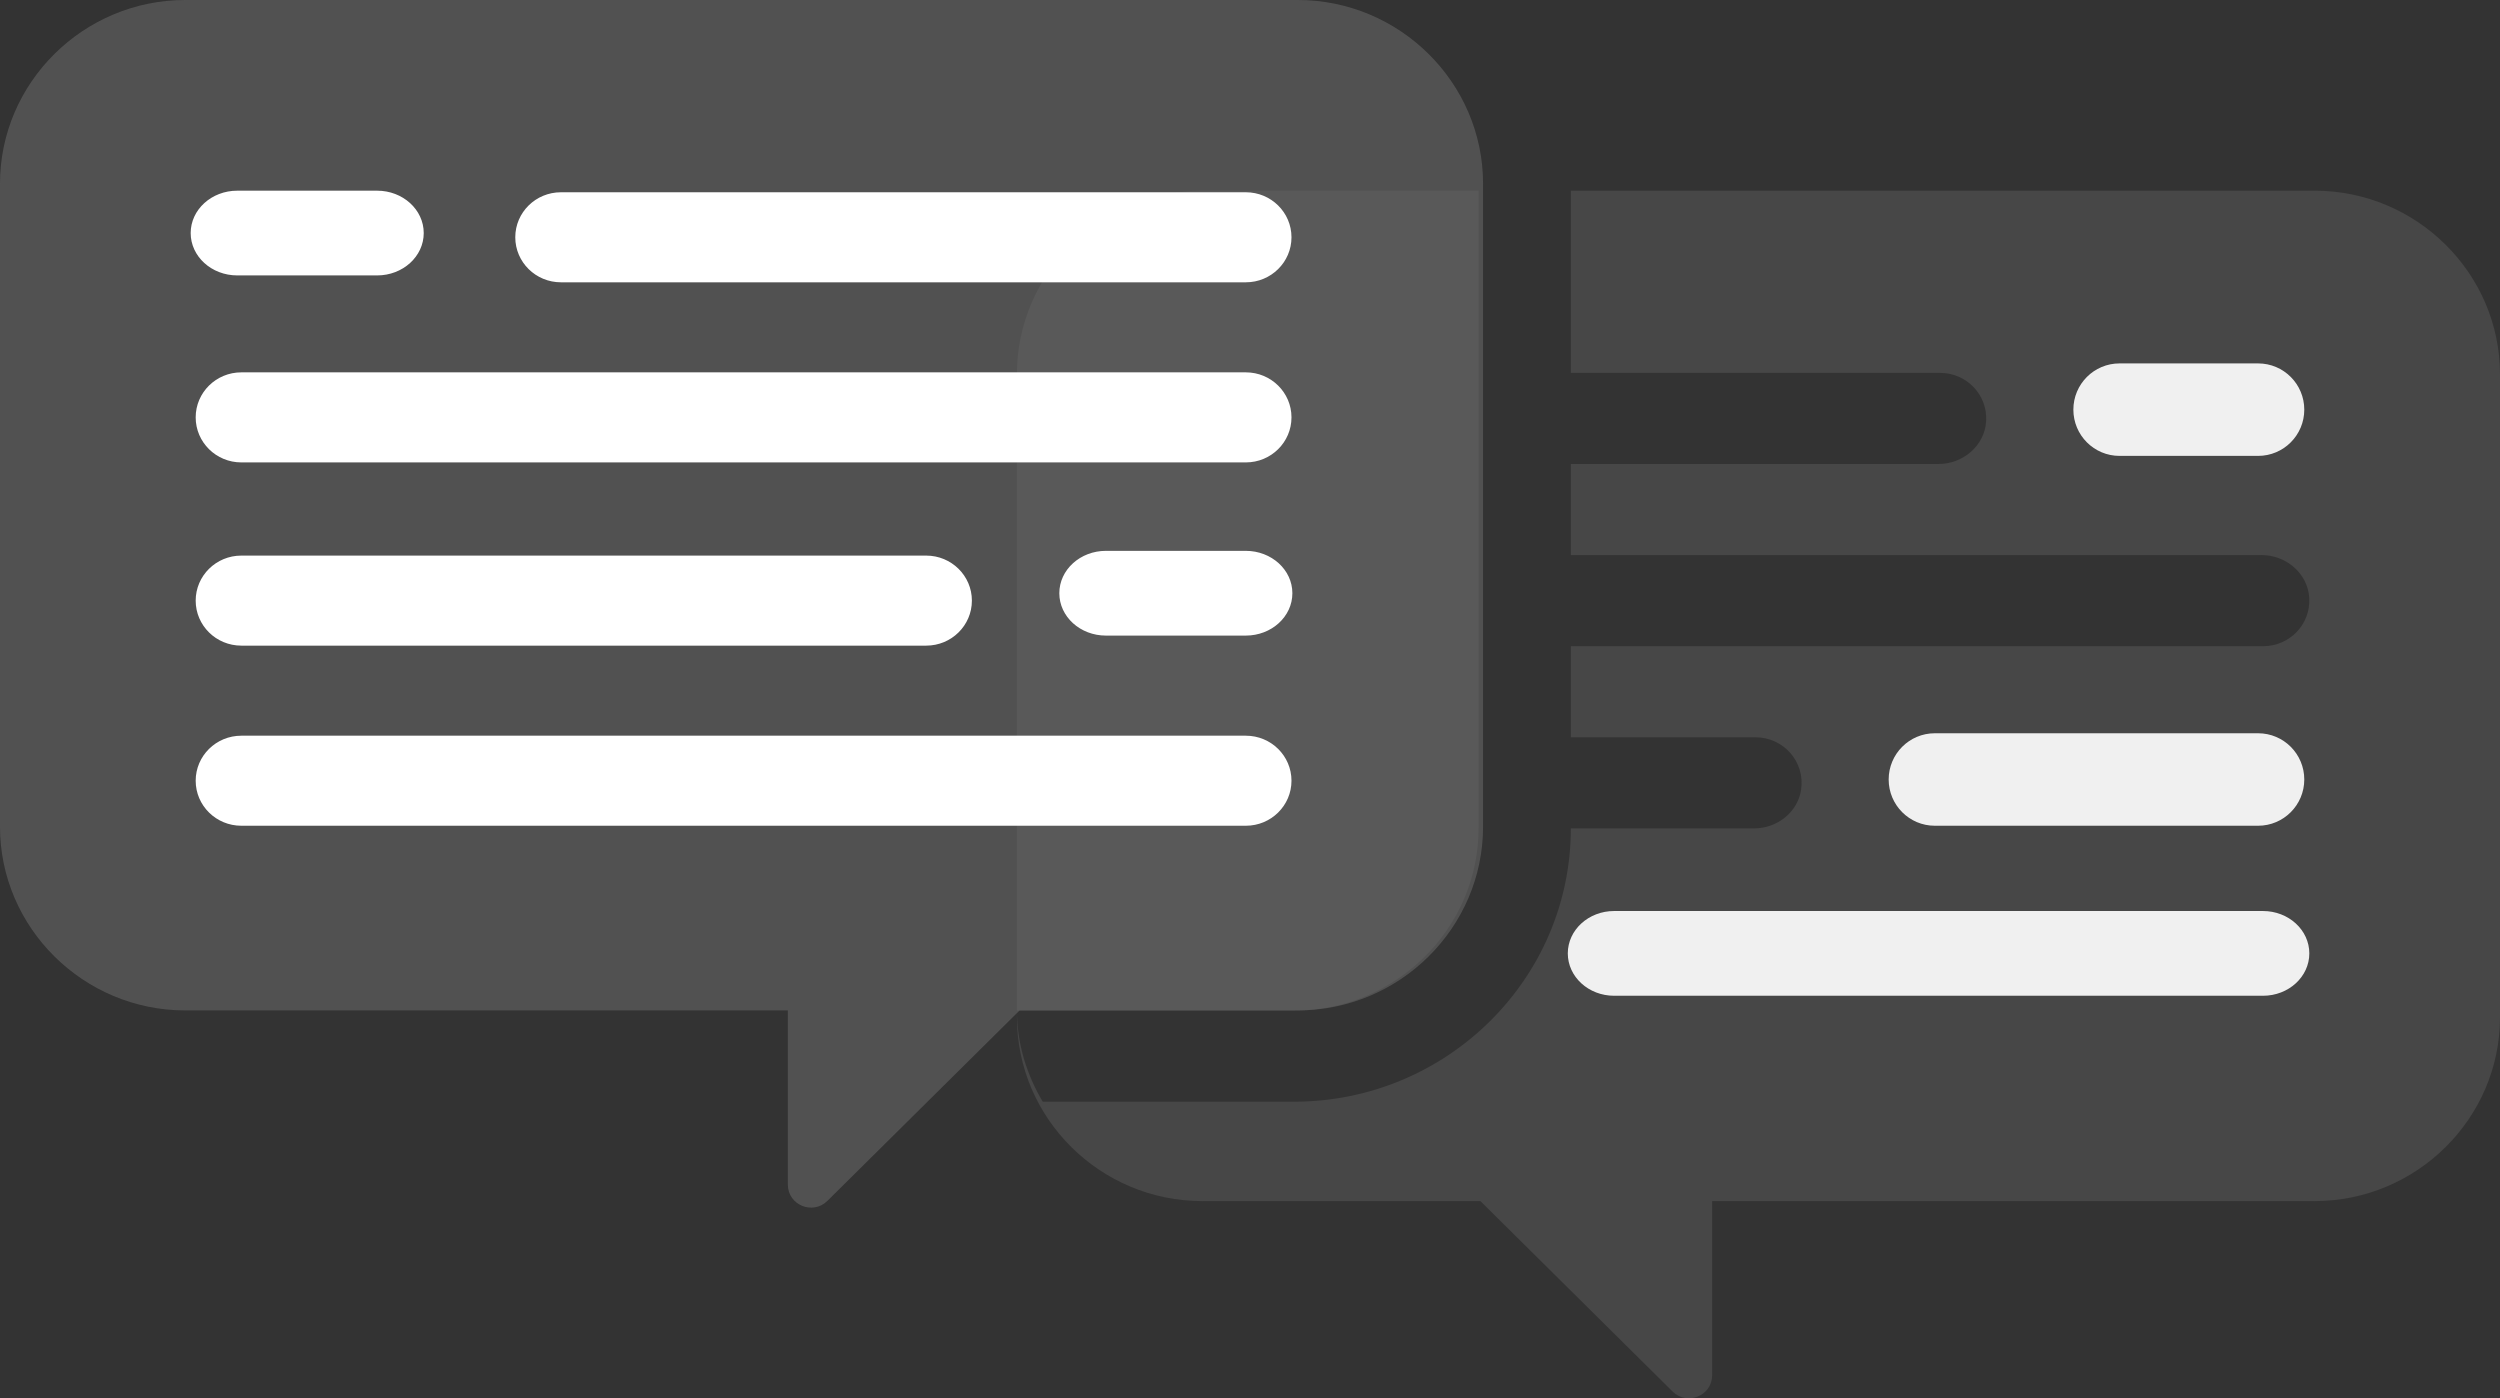 <?xml version="1.0" encoding="UTF-8"?>
<svg width="118px" height="66px" viewBox="0 0 118 66" version="1.1" xmlns="http://www.w3.org/2000/svg" xmlns:xlink="http://www.w3.org/1999/xlink">
    <rect x="0" y="0" width="118" height="66" fill="#333333" stroke="none"/>
    <!-- Generator: Sketch 55.2 (78181) - https://sketchapp.com -->
    <title>icMssEmpty</title>
    <desc>Created with Sketch.</desc>
    <g id="Main-screens-Stage-1" stroke="none" stroke-width="1" fill="none" fill-rule="evenodd">
        <g id="Messenger-Inbox---no-chats" transform="translate(-129, -334)" fill-rule="nonzero">
            <g id="icMssEmpty" transform="translate(129, 334)">
                <path d="M69.786,9 C69.786,9 69.786,37.299 69.786,39.1 C69.786,43.83 65.864,47.7 61.071,47.7 L48,47.7 C48,49.271 48.464,50.729 49.218,52 L61.071,52 C68.279,52 74.143,46.213 74.143,39.1 L82.79,39.1 C83.881,39.1 84.857,38.336 85.013,37.269 C85.206,35.94 84.168,34.8 82.857,34.8 L74.143,34.8 L74.143,30.5 L106.821,30.5 C108.074,30.5 109.077,29.459 108.995,28.206 C108.92,27.064 107.907,26.2 106.747,26.2 L74.143,26.2 L74.143,21.9 L91.497,21.9 C92.657,21.9 93.67,21.036 93.745,19.894 C93.827,18.642 92.824,17.6 91.571,17.6 L74.143,17.6 L74.143,9 L109.25,9 C114.063,9 118,12.902 118,17.671 L118,48.021 C118,52.79 114.062,56.692 109.25,56.692 L80.813,56.692 L80.813,64.914 C80.813,65.88 79.634,66.363 78.946,65.68 L69.875,56.692 L56.75,56.692 C51.937,56.692 48,52.79 48,48.021 L48,17.671 C48,12.902 51.938,9 56.75,9 L69.786,9 Z" id="Combined-Shape" fill-opacity="0.4" fill="#666666"></path>
                <path d="M106.582,21.518 L100.043,21.518 C98.838,21.518 97.863,20.541 97.863,19.335 C97.863,18.13 98.838,17.153 100.043,17.153 L106.582,17.153 C107.787,17.153 108.762,18.13 108.762,19.335 C108.762,20.541 107.787,21.518 106.582,21.518 Z M106.582,38.975 L91.324,38.975 C90.12,38.975 89.145,37.997 89.145,36.792 C89.145,35.587 90.12,34.61 91.324,34.61 L106.582,34.61 C107.787,34.61 108.762,35.587 108.762,36.792 C108.762,37.997 107.787,38.975 106.582,38.975 Z M106.812,47 L76.188,47 C74.979,47 74,46.104 74,45 C74,43.896 74.978,43 76.188,43 L106.812,43 C108.021,43 109,43.896 109,45 C109,46.104 108.022,47 106.812,47 Z" id="Combined-Shape" fill="#F0F0F0"></path>
                <path d="M61.25,0 L8.75,0 C3.937,0 0,3.902 0,8.671 L0,39.021 C0,43.79 3.938,47.692 8.75,47.692 L37.187,47.692 L37.187,55.914 C37.187,56.88 38.366,57.363 39.054,56.68 L48.125,47.692 L61.25,47.692 C66.063,47.692 70,43.79 70,39.021 L70,8.671 C70,3.902 66.062,0 61.25,0 Z" id="Shape" fill-opacity="0.6" fill="#666666"></path>
                <path d="M17.8,13 L11.2,13 C9.984,13 9,12.104 9,11 C9,9.896 9.984,9 11.2,9 L17.8,9 C19.016,9 20,9.896 20,11 C20,12.104 19.016,13 17.8,13 Z M58.803,13.325 L26.477,13.325 C25.286,13.325 24.321,12.373 24.321,11.2 C24.321,10.026 25.285,9.075 26.477,9.075 L58.803,9.075 C59.994,9.075 60.958,10.026 60.958,11.2 C60.958,12.373 59.994,13.325 58.803,13.325 Z M58.803,21.826 L11.391,21.826 C10.2,21.826 9.236,20.874 9.236,19.7 C9.236,18.527 10.2,17.575 11.391,17.575 L58.803,17.575 C59.994,17.575 60.958,18.527 60.958,19.7 C60.958,20.874 59.994,21.826 58.803,21.826 Z M58.8,30 L52.2,30 C50.984,30 50,29.104 50,28 C50,26.896 50.984,26 52.2,26 L58.8,26 C60.016,26 61,26.896 61,28 C61,29.105 60.016,30 58.8,30 Z M58.803,38.975 L11.391,38.975 C10.2,38.975 9.236,38.024 9.236,36.85 C9.236,35.676 10.2,34.725 11.391,34.725 L58.803,34.725 C59.994,34.725 60.958,35.676 60.958,36.85 C60.958,38.024 59.994,38.975 58.803,38.975 Z M43.717,30.474 L11.391,30.474 C10.2,30.474 9.236,29.523 9.236,28.349 C9.236,27.176 10.2,26.224 11.391,26.224 L43.717,26.224 C44.909,26.224 45.873,27.176 45.873,28.349 C45.873,29.523 44.909,30.474 43.717,30.474 Z" id="Combined-Shape" fill="#FFFFFF"></path>
            </g>
        </g>
    </g>
</svg>